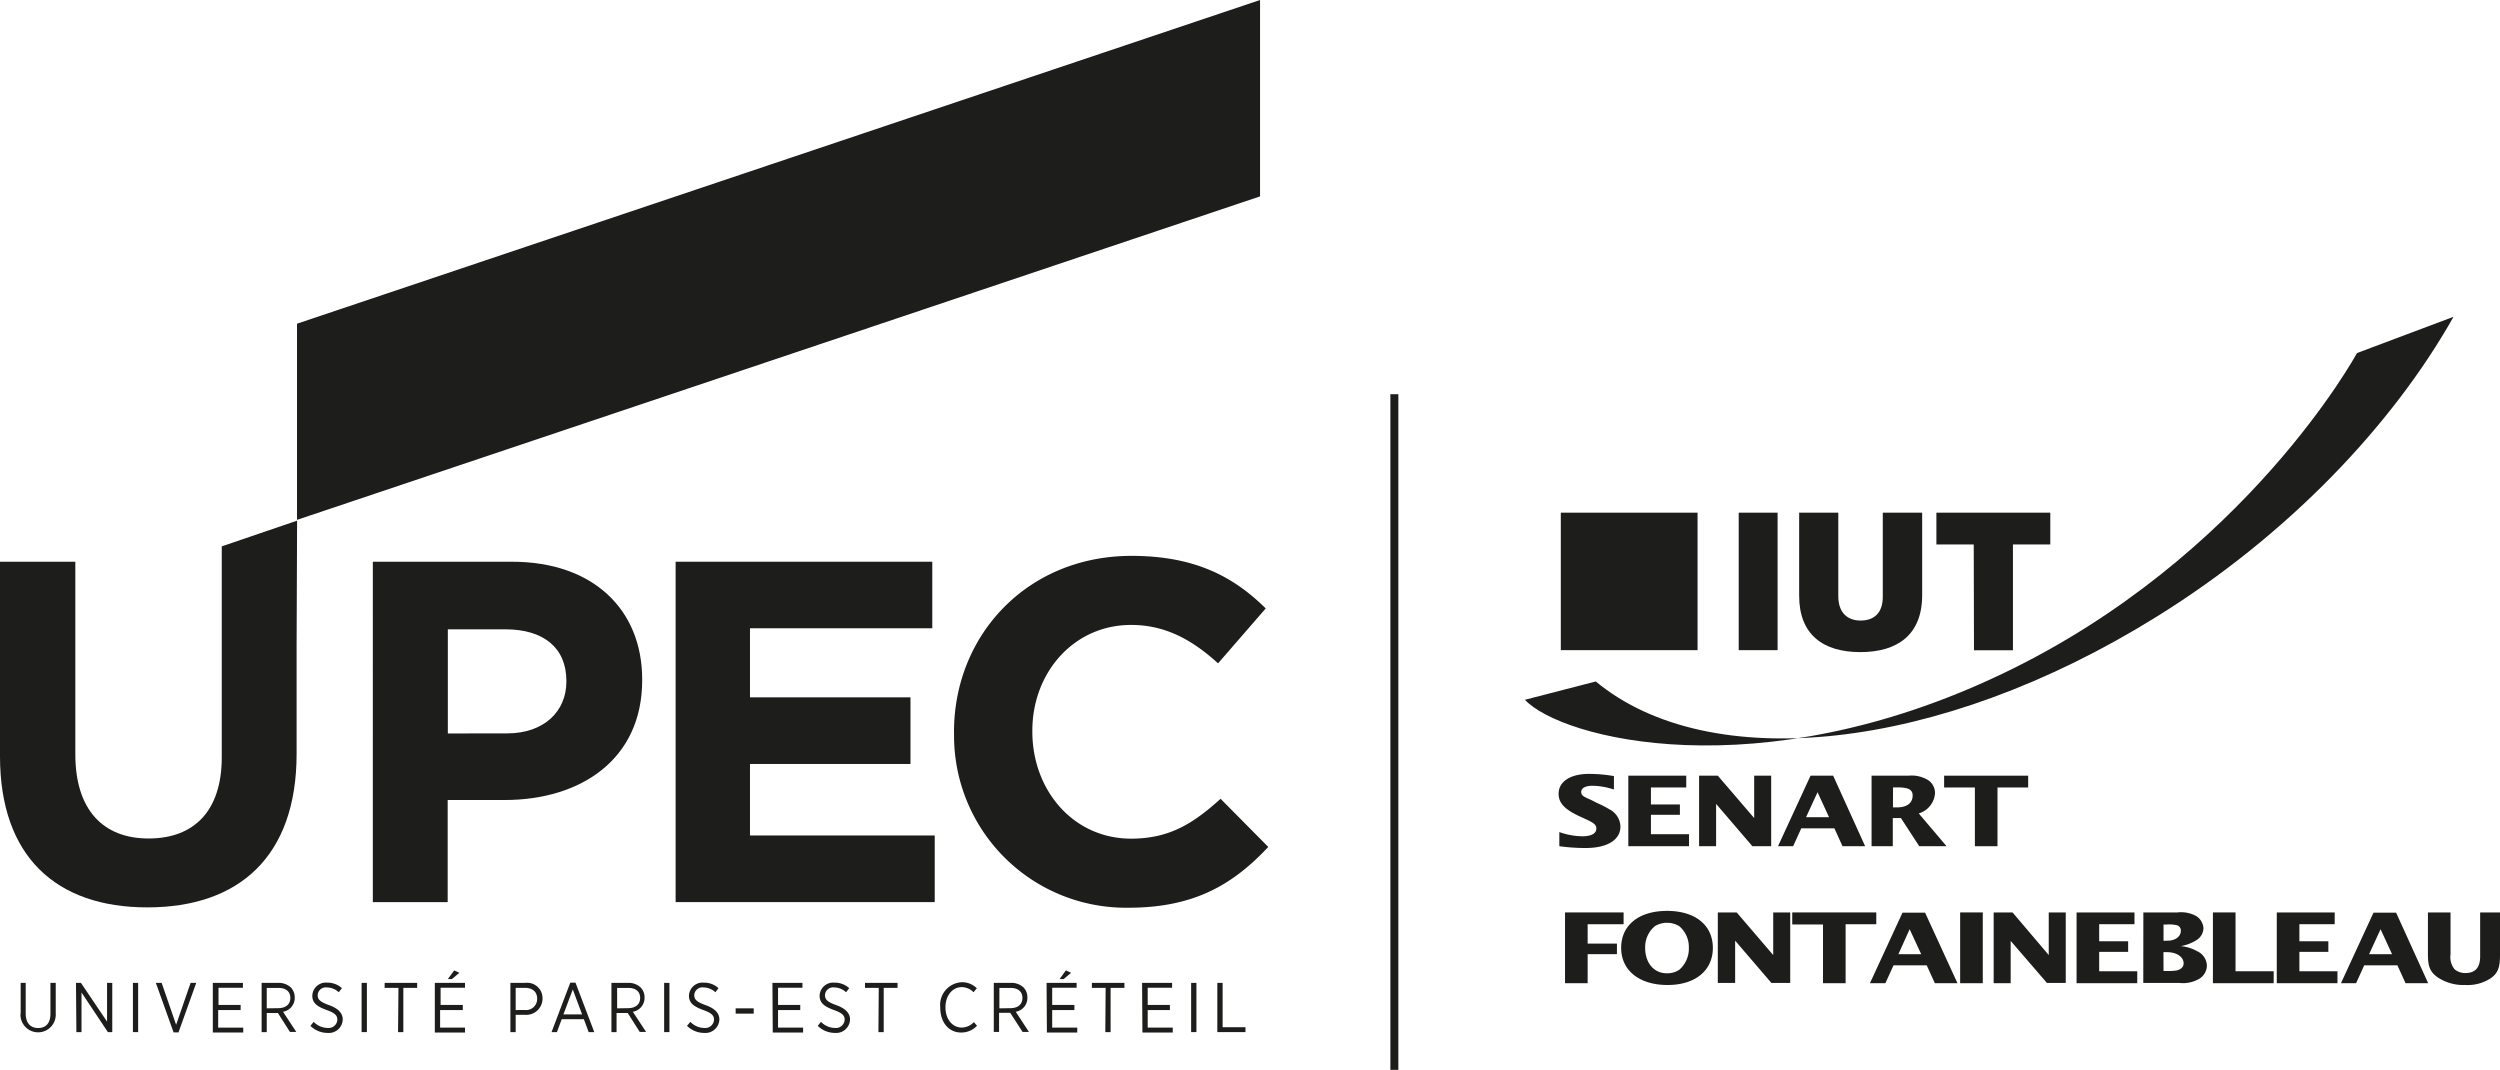 <svg id="Calque_1" data-name="Calque 1" xmlns="http://www.w3.org/2000/svg" viewBox="0 0 307.31 131.51"><defs><style>.cls-1,.cls-2,.cls-3{fill:#1d1d1b;}.cls-1{fill-rule:evenodd;}.cls-3{stroke:#1d1d1b;stroke-miterlimit:3;stroke-width:0.98px;}</style></defs><path class="cls-1" d="M238,125.61c13.88,11.51,42,8.82,69-8,16.09-10,28.89-23.45,36.44-36.83l-11.87,4.46S318,110.31,288,124.65s-54.24,8-58.71,3.21Z" transform="translate(-41.84 -41.84)"/><polyline class="cls-1" points="191.86 63.02 191.86 79.92 208.67 79.92 208.67 63.02 191.86 63.02"/><path class="cls-2" d="M255.57,104.86h4.78v16.9h-4.78Z" transform="translate(-41.84 -41.84)"/><path class="cls-2" d="M263,115.08V104.86h4.81v10.26c0,2,1.09,3,2.74,3s2.73-.92,2.73-2.92V104.86h4.84V115c0,4.9-3.06,7-7.6,7S263,119.88,263,115.08Z" transform="translate(-41.84 -41.84)"/><path class="cls-2" d="M284.46,108.77h-4.59v-3.91h14v3.91h-4.59v13h-4.79Z" transform="translate(-41.84 -41.84)"/><path class="cls-2" d="M44.38,166.46v-3.8H45v3.78c0,1.14.58,1.77,1.53,1.77s1.51-.6,1.51-1.75v-3.8h.65v3.76a2.17,2.17,0,1,1-4.33,0Z" transform="translate(-41.84 -41.84)"/><path class="cls-2" d="M51.18,162.66h.61L55,167.42v-4.76h.64v6.05h-.54l-3.24-4.87v4.87h-.63Z" transform="translate(-41.84 -41.84)"/><path class="cls-2" d="M58.18,162.66h.64v6.05h-.64Z" transform="translate(-41.84 -41.84)"/><path class="cls-2" d="M61,162.66h.71l1.78,5.15,1.78-5.15h.69l-2.18,6.09h-.6Z" transform="translate(-41.84 -41.84)"/><path class="cls-2" d="M68,162.66H71.7v.6h-3v2.11h2.72V166H68.66v2.16h3.08v.6H68Z" transform="translate(-41.84 -41.84)"/><path class="cls-2" d="M74,162.66H76a2.19,2.19,0,0,1,1.59.56,1.76,1.76,0,0,1,.48,1.25v0a1.73,1.73,0,0,1-1.44,1.74l1.63,2.48h-.78L76,166.36H74.63v2.35H74Zm2,3.11c1,0,1.53-.49,1.53-1.26v0c0-.79-.55-1.23-1.46-1.23H74.63v2.51Z" transform="translate(-41.84 -41.84)"/><path class="cls-2" d="M80,167.94l.4-.49a2.43,2.43,0,0,0,1.71.75,1.08,1.08,0,0,0,1.2-1h0c0-.5-.24-.82-1.33-1.21-1.26-.46-1.75-.91-1.75-1.77v0a1.67,1.67,0,0,1,1.82-1.59,2.63,2.63,0,0,1,1.82.68l-.39.5a2.18,2.18,0,0,0-1.45-.59,1,1,0,0,0-1.14.94v0c0,.53.27.83,1.41,1.24s1.67,1,1.67,1.76v0a1.71,1.71,0,0,1-1.87,1.65A3,3,0,0,1,80,167.94Z" transform="translate(-41.84 -41.84)"/><path class="cls-2" d="M86.29,162.66h.65v6.05h-.65Z" transform="translate(-41.84 -41.84)"/><path class="cls-2" d="M90.82,163.27h-1.7v-.61h4v.61h-1.7v5.44h-.65Z" transform="translate(-41.84 -41.84)"/><path class="cls-2" d="M95.29,162.66H99v.6h-3v2.11h2.73V166H95.94v2.16H99v.6H95.29Zm2.38-1.53.64.29-.92.77h-.5Z" transform="translate(-41.84 -41.84)"/><path class="cls-2" d="M104.58,162.66h1.82a1.89,1.89,0,0,1,2.13,1.92v0a2,2,0,0,1-2.2,2h-1.1v2.13h-.65Zm1.76,3.33a1.36,1.36,0,0,0,1.53-1.37h0c0-.88-.58-1.35-1.5-1.35h-1.14V166Z" transform="translate(-41.84 -41.84)"/><path class="cls-2" d="M111.94,162.63h.64l2.31,6.08h-.69l-.59-1.59h-2.72l-.59,1.59h-.66Zm1.45,3.9-1.14-3.06-1.15,3.06Z" transform="translate(-41.84 -41.84)"/><path class="cls-2" d="M117,162.66H119a2.17,2.17,0,0,1,1.59.56,1.72,1.72,0,0,1,.48,1.25v0a1.73,1.73,0,0,1-1.44,1.74l1.63,2.48h-.78L119,166.36h-1.37v2.35H117Zm2,3.11c1,0,1.53-.49,1.53-1.26v0c0-.79-.55-1.23-1.46-1.23h-1.37v2.51Z" transform="translate(-41.84 -41.84)"/><path class="cls-2" d="M123.48,162.66h.65v6.05h-.65Z" transform="translate(-41.84 -41.84)"/><path class="cls-2" d="M126.29,167.94l.41-.49a2.42,2.42,0,0,0,1.7.75,1.08,1.08,0,0,0,1.21-1h0c0-.5-.24-.82-1.34-1.21-1.25-.46-1.74-.91-1.74-1.77v0a1.67,1.67,0,0,1,1.82-1.59,2.59,2.59,0,0,1,1.81.68l-.38.5a2.18,2.18,0,0,0-1.46-.59,1,1,0,0,0-1.14.94v0c0,.53.27.83,1.41,1.24s1.68,1,1.68,1.76v0a1.72,1.72,0,0,1-1.88,1.65A3,3,0,0,1,126.29,167.94Z" transform="translate(-41.84 -41.84)"/><path class="cls-2" d="M132.27,165.79h2.22v.65h-2.22Z" transform="translate(-41.84 -41.84)"/><path class="cls-2" d="M136.79,162.66h3.69v.6h-3v2.11h2.73V166h-2.73v2.16h3.08v.6h-3.73Z" transform="translate(-41.84 -41.84)"/><path class="cls-2" d="M142.36,167.94l.4-.49a2.42,2.42,0,0,0,1.7.75,1.08,1.08,0,0,0,1.21-1h0c0-.5-.24-.82-1.34-1.21-1.25-.46-1.74-.91-1.74-1.77v0a1.67,1.67,0,0,1,1.82-1.59,2.63,2.63,0,0,1,1.82.68l-.39.5a2.18,2.18,0,0,0-1.45-.59,1,1,0,0,0-1.14.94v0c0,.53.26.83,1.4,1.24s1.68,1,1.68,1.76v0a1.71,1.71,0,0,1-1.87,1.65A3,3,0,0,1,142.36,167.94Z" transform="translate(-41.84 -41.84)"/><path class="cls-2" d="M149.86,163.27h-1.69v-.61h4v.61h-1.7v5.44h-.65Z" transform="translate(-41.84 -41.84)"/><path class="cls-2" d="M157.42,165.72v-.05a2.79,2.79,0,0,1,2.65-3.09,2.53,2.53,0,0,1,1.84.74l-.4.49a2.05,2.05,0,0,0-1.45-.63c-1.11,0-2,1-2,2.48v0c0,1.48.86,2.49,2,2.49a2.05,2.05,0,0,0,1.49-.67l.39.45a2.6,2.6,0,0,1-1.92.83C158.53,168.8,157.42,167.56,157.42,165.72Z" transform="translate(-41.84 -41.84)"/><path class="cls-2" d="M164,162.66h2.07a2.2,2.2,0,0,1,1.59.56,1.76,1.76,0,0,1,.47,1.25v0a1.72,1.72,0,0,1-1.43,1.74l1.62,2.48h-.78l-1.52-2.35h-1.37v2.35H164Zm2,3.11c1,0,1.52-.49,1.52-1.26v0c0-.79-.55-1.23-1.46-1.23h-1.37v2.51Z" transform="translate(-41.84 -41.84)"/><path class="cls-2" d="M170.49,162.66h3.69v.6h-3v2.11h2.73V166h-2.73v2.16h3.08v.6h-3.73Zm2.37-1.53.64.29-.91.77h-.5Z" transform="translate(-41.84 -41.84)"/><path class="cls-2" d="M177.75,163.27h-1.69v-.61h4v.61h-1.7v5.44h-.65Z" transform="translate(-41.84 -41.84)"/><path class="cls-2" d="M182.23,162.66h3.69v.6h-3v2.11h2.73V166h-2.73v2.16H186v.6h-3.73Z" transform="translate(-41.84 -41.84)"/><path class="cls-2" d="M188.26,162.66h.65v6.05h-.65Z" transform="translate(-41.84 -41.84)"/><path class="cls-2" d="M191.48,162.66h.65v5.45h2.81v.6h-3.46Z" transform="translate(-41.84 -41.84)"/><path class="cls-2" d="M87.69,110.89h17.09c10,0,16,5.91,16,14.46v.12c0,9.69-7.52,14.71-16.91,14.71h-7v12.55h-9.2V110.89m16.5,21.1c4.6,0,7.29-2.76,7.29-6.34v-.12c0-4.12-2.87-6.33-7.48-6.33H96.89V132Z" transform="translate(-41.84 -41.84)"/><polyline class="cls-2" points="83.05 69.05 114.6 69.05 114.6 77.23 92.19 77.23 92.19 85.72 111.92 85.72 111.92 93.91 92.19 93.91 92.19 102.7 114.9 102.7 114.9 110.89 83.05 110.89 83.05 69.05"/><path class="cls-2" d="M159.11,131.92v-.12c0-11.88,9-21.63,21.82-21.63,7.89,0,12.61,2.63,16.5,6.46l-5.86,6.75c-3.23-2.93-6.51-4.72-10.69-4.72-7.06,0-12.14,5.86-12.14,13v.11c0,7.18,5,13.16,12.14,13.16,4.77,0,7.7-1.92,11-4.9l5.86,5.92c-4.31,4.6-9.09,7.47-17.15,7.47a21.13,21.13,0,0,1-21.47-21.53" transform="translate(-41.84 -41.84)"/><path class="cls-2" d="M78.36,105.84,69.1,109v1.91h0v24c0,6.63-3.41,10-9,10s-9-3.53-9-10.34V110.89H41.84V134.8c0,12.31,6.88,18.58,18.11,18.58S78.3,147.17,78.3,134.5V121.19Z" transform="translate(-41.84 -41.84)"/><polyline class="cls-2" points="36.51 39.79 36.51 63.31 36.52 63.9 154.89 24.14 154.89 0 36.51 39.79"/><line class="cls-3" x1="171.4" y1="48.46" x2="171.4" y2="131.51"/><path class="cls-2" d="M237,162.7h-2.78V154h7.2v1.45H237v2.38h3.6v1.3H237Z" transform="translate(-41.84 -41.84)"/><path class="cls-2" d="M241.12,158.35c0-2.78,2.17-4.54,5.64-4.54s5.63,1.76,5.63,4.55-2.17,4.56-5.57,4.56S241.12,161.19,241.12,158.35Zm7.14,2.7a3.42,3.42,0,0,0,1.18-2.7,3.35,3.35,0,0,0-1.18-2.66,2.89,2.89,0,0,0-3,0,3.36,3.36,0,0,0-1.19,2.67c0,1.85,1.08,3.12,2.66,3.12A2.68,2.68,0,0,0,248.26,161.05Z" transform="translate(-41.84 -41.84)"/><path class="cls-2" d="M259.81,159.24V154h2.09v8.67h-2.31l-4.46-5.2v5.2H253V154h2.32Z" transform="translate(-41.84 -41.84)"/><path class="cls-2" d="M268.71,162.7h-2.78v-7.22h-3.78V154h10.33v1.45h-3.77Z" transform="translate(-41.84 -41.84)"/><path class="cls-2" d="M282.46,162.7h-2.78l-1-2.2h-4.08l-1,2.2H271.7l4-8.67h2.78Zm-7.26-3.57H278l-1.42-3.07Z" transform="translate(-41.84 -41.84)"/><path class="cls-2" d="M285.57,162.7h-2.78V154h2.78Z" transform="translate(-41.84 -41.84)"/><path class="cls-2" d="M293.68,159.24V154h2.09v8.67h-2.31L289,157.5v5.2h-2.09V154h2.32Z" transform="translate(-41.84 -41.84)"/><path class="cls-2" d="M304.56,162.7H297.1V154h7.12v1.45h-4.34v2.09h3.56v1.31h-3.56v2.38h4.68Z" transform="translate(-41.84 -41.84)"/><path class="cls-2" d="M305.31,154h4.19a3.87,3.87,0,0,1,2.35.47,1.92,1.92,0,0,1,.85,1.47,1.8,1.8,0,0,1-.79,1.42,5.26,5.26,0,0,1-2,.78,5.13,5.13,0,0,1,2.06.65,2,2,0,0,1,1.15,1.75,1.93,1.93,0,0,1-.91,1.6,3.94,3.94,0,0,1-2.43.53h-4.48Zm3,3.47c.94,0,1.61-.52,1.61-1.21a.68.68,0,0,0-.49-.69,4.44,4.44,0,0,0-1.34-.08h-.3v2Zm-.52,3.73h.56a7.37,7.37,0,0,0,1-.06c.56-.1.91-.44.91-.87,0-.81-.86-1.39-2.08-1.39h-.4Z" transform="translate(-41.84 -41.84)"/><path class="cls-2" d="M321.33,162.7h-7.47V154h2.78v7.23h4.69Z" transform="translate(-41.84 -41.84)"/><path class="cls-2" d="M329.17,162.7h-7.46V154h7.12v1.45h-4.34v2.09h3.56v1.31h-3.56v2.38h4.68Z" transform="translate(-41.84 -41.84)"/><path class="cls-2" d="M340.32,162.7h-2.78l-1-2.2h-4.08l-1,2.2h-1.86l4-8.67h2.78Zm-7.26-3.57h2.82l-1.41-3.07Z" transform="translate(-41.84 -41.84)"/><path class="cls-2" d="M349.15,159.2c0,1.58-.25,2.22-1.08,2.85a5.2,5.2,0,0,1-3.2.87,5.72,5.72,0,0,1-3.47-1c-.85-.65-1.11-1.29-1.11-2.76V154h2.78v5.17a2.35,2.35,0,0,0,.49,1.81,2,2,0,0,0,1.35.47c1.21,0,1.8-.69,1.8-2.06V154h2.44Z" transform="translate(-41.84 -41.84)"/><path class="cls-2" d="M238.17,140.55a14.11,14.11,0,0,1,1.52.78,2.46,2.46,0,0,1,1.34,2.1c0,1.65-1.6,2.65-4.27,2.65a23.72,23.72,0,0,1-3.24-.22v-1.74a5.5,5.5,0,0,0,.56.18,8.65,8.65,0,0,0,2.29.34c1.08,0,1.7-.35,1.7-.95,0-.44-.28-.69-1.29-1.15l-.68-.31c-1.92-.88-2.67-1.67-2.67-2.82,0-1.49,1.44-2.44,3.74-2.44a17.86,17.86,0,0,1,3.06.27v1.64l-.5-.14a8.5,8.5,0,0,0-2.15-.31c-.83,0-1.37.28-1.37.74s.25.58,1.21,1Z" transform="translate(-41.84 -41.84)"/><path class="cls-2" d="M249.46,145.86H242v-8.67h7.12v1.45h-4.34v2.09h3.56V142h-3.56v2.38h4.68Z" transform="translate(-41.84 -41.84)"/><path class="cls-2" d="M257.47,142.4v-5.21h2.09v8.67h-2.31l-4.46-5.2v5.2H250.7v-8.67H253Z" transform="translate(-41.84 -41.84)"/><path class="cls-2" d="M271.11,145.86h-2.78l-1-2.2h-4.07l-1,2.2h-1.86l4-8.67h2.78Zm-7.26-3.57h2.82l-1.41-3.07Z" transform="translate(-41.84 -41.84)"/><path class="cls-2" d="M281.12,145.86h-3.36l-2.25-3.46h-1v3.46h-2.61v-8.67h4.56a3.88,3.88,0,0,1,2.4.55,1.91,1.91,0,0,1,.84,1.61,2.8,2.8,0,0,1-2,2.48Zm-6.59-4.77H275c1.24,0,1.95-.53,1.95-1.46,0-.72-.51-1-1.87-1h-.54Z" transform="translate(-41.84 -41.84)"/><path class="cls-2" d="M287.38,145.86H284.6v-7.22h-3.78v-1.45h10.33v1.45h-3.77Z" transform="translate(-41.84 -41.84)"/></svg>